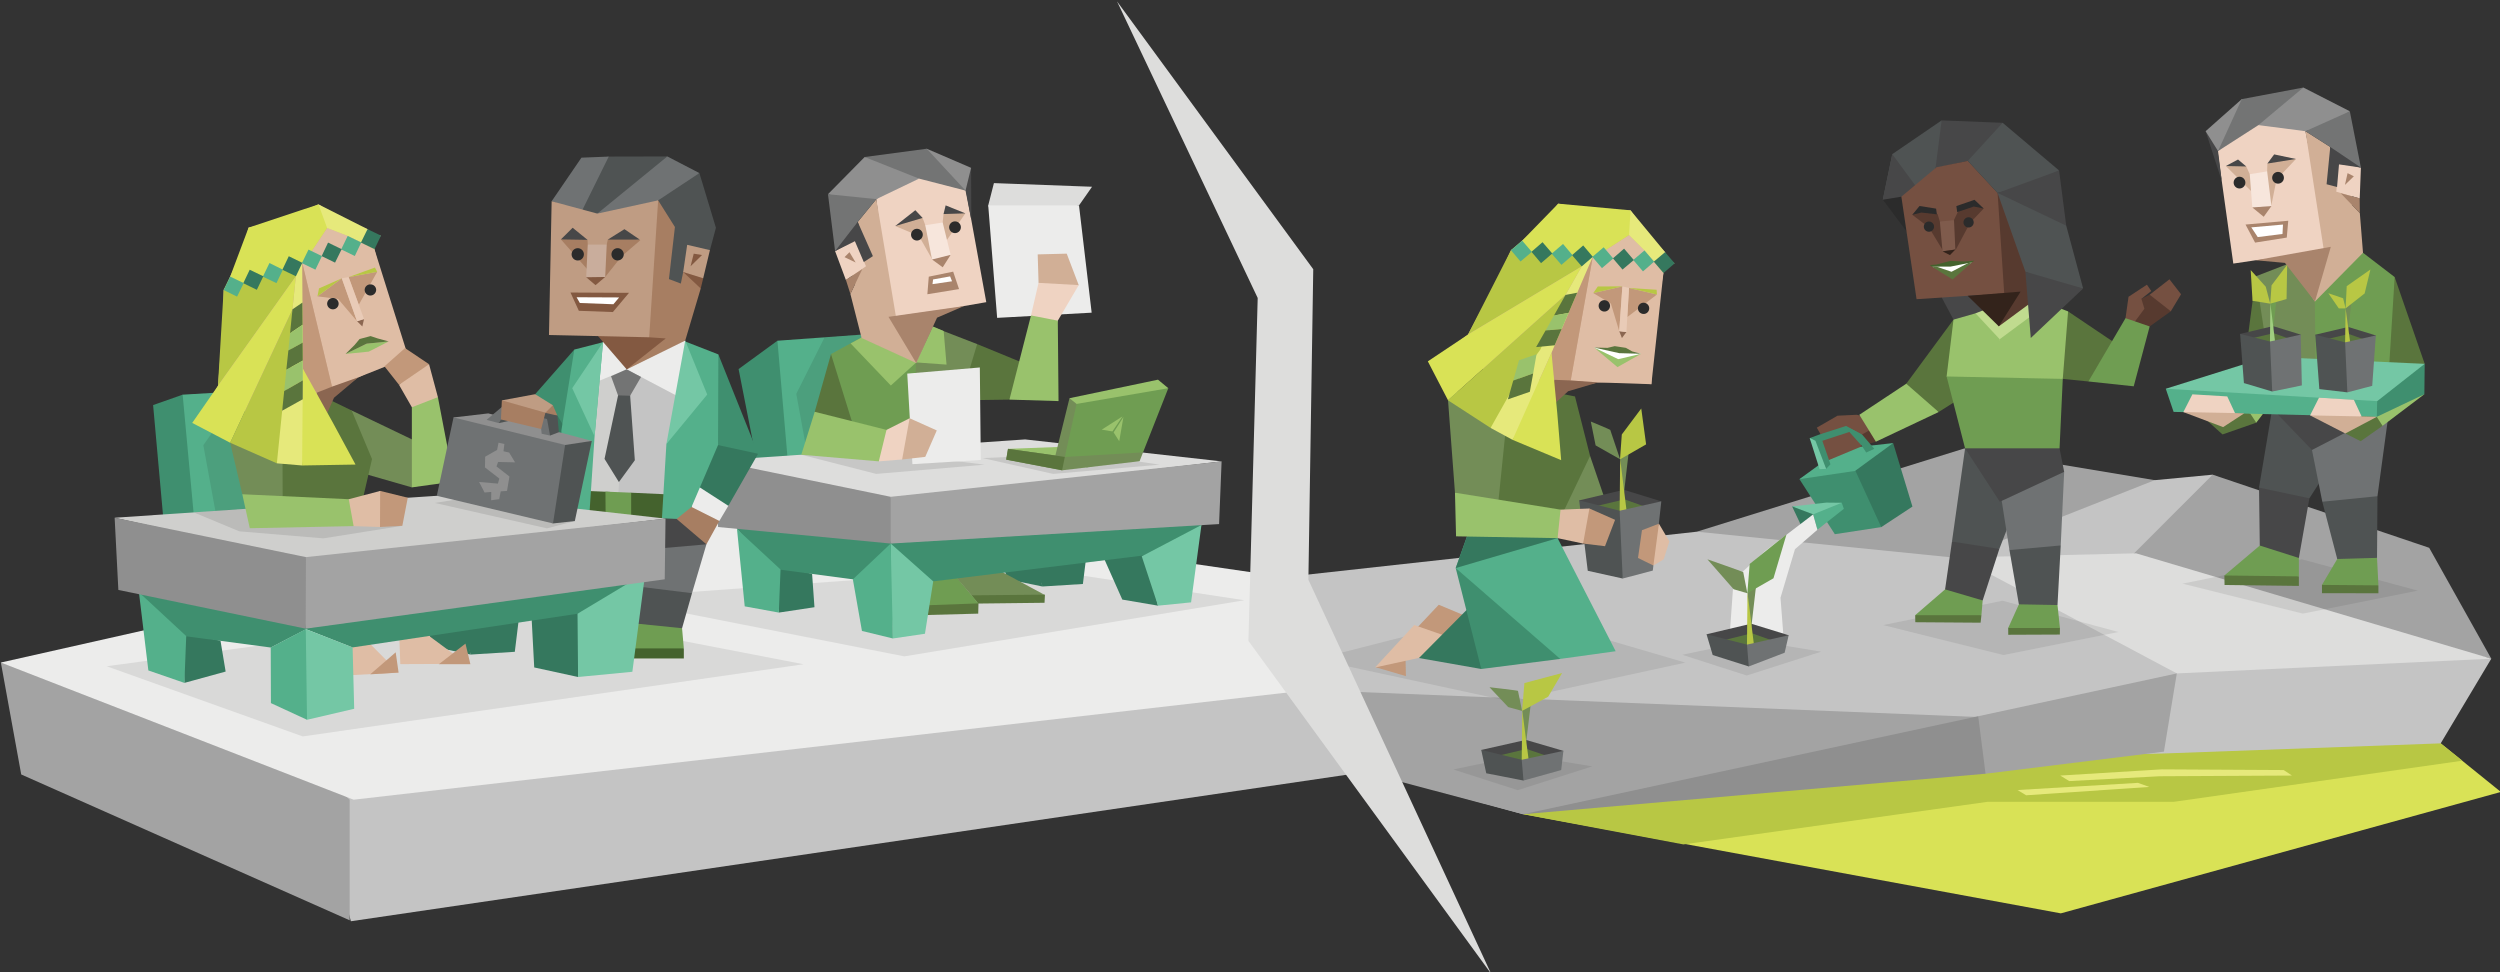 <svg id="ILLUSTRATION" xmlns="http://www.w3.org/2000/svg" viewBox="0 0 900 350"><rect x="0" y="0" width="900" height="350" fill="#333333" stroke="none"/><defs><style>.cls-1,.cls-20{fill:#d9e256;}.cls-1,.cls-15,.cls-16,.cls-17,.cls-2,.cls-28,.cls-29,.cls-3,.cls-4,.cls-43,.cls-44,.cls-45,.cls-46,.cls-47,.cls-48,.cls-49,.cls-5,.cls-50,.cls-51,.cls-52,.cls-53,.cls-59,.cls-6,.cls-61,.cls-7,.cls-70,.cls-71{fill-rule:evenodd;}.cls-12,.cls-2{fill:#b8c744;}.cls-3,.cls-58{fill:#a3a3a3;}.cls-4,.cls-57{fill:#c4c4c4;}.cls-5,.cls-62{fill:#dddddc;}.cls-6,.cls-63{fill:#8f8f8f;}.cls-19,.cls-7{fill:#e6e97b;}.cls-26,.cls-8{fill:#2b2b2b;}.cls-60,.cls-8{opacity:0.1;}.cls-45,.cls-9{fill:#738d57;}.cls-10,.cls-48{fill:#474748;}.cls-11,.cls-43{fill:#5a753d;}.cls-13,.cls-71{fill:#c2987a;}.cls-14,.cls-70{fill:#dfbda5;}.cls-15,.cls-23{fill:#35785e;}.cls-16,.cls-35{fill:#3f8f6f;}.cls-17,.cls-24{fill:#54b08b;}.cls-18{fill:#d1ab92;}.cls-21{fill:#8b6651;}.cls-22{fill:#e9cbb7;}.cls-25,.cls-61{fill:#99c26c;}.cls-27,.cls-52{fill:#fff;}.cls-28,.cls-34{fill:#6f7273;}.cls-29,.cls-33{fill:#4f5353;}.cls-30{fill:#755041;}.cls-31{fill:#573a2f;}.cls-32,.cls-44{fill:#6f9d52;}.cls-36,.cls-53{fill:#74c7a5;}.cls-37{fill:none;}.cls-38{fill:#c0db8f;}.cls-39{fill:#7f5b4c;}.cls-40{fill:#33231b;}.cls-41{fill:#44622d;}.cls-42,.cls-59{fill:#ececeb;}.cls-46,.cls-56{fill:#efd3c2;}.cls-47,.cls-55{fill:#d1af96;}.cls-49{fill:#f7e6dc;}.cls-50{fill:#a9846c;}.cls-51,.cls-69{fill:#737474;}.cls-54{fill:#a0cf7f;}.cls-60{fill:#010101;}.cls-64{fill:#a77e62;}.cls-65{fill:#cfcfcd;}.cls-66{fill:#835941;}.cls-67{fill:#bf9c83;}.cls-68{fill:#c9ad9c;}</style></defs><title>diplomats_Mediator_INFP_workplace_habits</title><g id="SCENE_2" data-name="SCENE 2"><g id="land"><polygon class="cls-1" points="840.58 250.38 878.65 267.61 900.31 285.1 741.89 328.81 548.54 293.12 601.59 231.83 840.58 250.38"/><polygon class="cls-2" points="865.58 252.37 878.65 267.61 886.45 273.85 782.66 288.64 715.62 288.64 606.02 303.99 548.29 293.12 802.02 244.42 865.58 252.37"/><polygon class="cls-3" points="807.98 214.6 775.7 172.86 707.18 161.44 610.86 191.41 817.91 244.92 807.98 214.6"/><polygon class="cls-3" points="759.32 186.78 796.56 170.88 874.51 197.21 896.86 237.13 744.42 201.69 759.32 186.78"/><polyline class="cls-4" points="489.83 239.21 445.76 209.6 610.86 191.41 702.88 200.69 644.62 256.35 488.51 239.6"/><path class="cls-4" d="M595,262.56c-.5-1.49-13.91-28.58-13.91-28.58l140-37.26,83.66,47.45L691.79,272Z"/><polygon class="cls-4" points="749.88 263.55 548.29 293.12 456.21 267.67 450.33 232.18 445.67 209.25 749.88 263.55"/><polygon class="cls-3" points="749.88 263.55 548.29 293.12 464.28 270.83 452.52 247.64 713.41 258.18 749.88 263.55"/><polygon class="cls-4" points="775.7 172.86 705.2 200.69 819.4 239.45 794.57 263.8 782.16 256.84 844.72 239.12 765.77 201.69 796.56 170.88 775.7 172.86"/><polygon class="cls-5" points="705.2 200.69 783.65 242.43 798.54 266.28 835.95 259.66 896.86 237.13 769 199.2 705.2 200.69"/><polygon class="cls-4" points="783.65 242.43 740.28 262.31 693.61 273.24 779.01 271.25 878.65 267.61 896.86 237.13 783.65 242.43"/><polygon class="cls-3" points="783.65 242.43 712.15 257.84 693.61 273.24 714.8 278.54 779.01 270.59 783.65 242.43"/><polygon class="cls-6" points="712.15 257.84 548.29 293.12 714.8 278.54 712.15 257.84"/><polygon class="cls-7" points="822.13 277.22 778.19 276.97 741.69 279.2 744.92 281.19 777.44 279.45 825.11 279.2 822.13 277.22"/><polygon class="cls-7" points="769.63 281.83 726.31 284.41 729.4 286.3 773.76 283.29 769.63 281.83"/></g><g id="main_character" data-name="main character"><polygon class="cls-8" points="473.5 237.36 542.49 219.74 606.72 238.54 543.02 252.37 473.5 237.36"/><polygon class="cls-9" points="564.69 163.14 572.43 164.13 577.88 180.1 565.38 187.02 551.55 178.02 564.69 163.14"/><polygon class="cls-10" points="584.56 176.33 598.07 180.49 593.25 188.6 580.75 195.52 568.5 180.14 584.56 176.33"/><polygon class="cls-11" points="584.82 179.77 595.91 183.73 593.51 192.04 581.01 198.96 568.76 183.58 584.82 179.77"/><polygon class="cls-9" points="584.04 182.69 586.35 162.57 583.26 165.17 584.04 182.69"/><polygon class="cls-12" points="590.85 147.06 583.85 156.41 583.2 165.37 592.6 159.98 590.85 147.06"/><polygon class="cls-12" points="583.07 183.86 583.26 165.17 585.95 187.01 583.07 183.86"/><path class="cls-9" d="M572.69,151.76s6.92,2.85,7,3,3.55,10.58,3.55,10.58l-8.82-5Z"/><polygon class="cls-11" points="559.59 141.29 566.99 142.72 572.43 164.13 559.85 190.48 535.55 184.06 527.18 147.51 559.59 141.29"/><polygon class="cls-13" points="527.74 221.8 517.95 217.71 508.31 227.94 528.39 229.43 527.74 221.8"/><polygon class="cls-13" points="505.98 236.32 495.21 240.2 506.13 243.41 505.98 236.32"/><polygon class="cls-14" points="518.09 234.05 510.67 236.87 495.02 240.29 509.12 225.01 519.85 228.75 518.09 234.05"/><polygon class="cls-15" points="550.77 222.15 533.26 240.84 510.82 236.89 536.5 210.99 550.77 222.15"/><polygon class="cls-16" points="551.98 187.63 560.73 193.73 561.67 237.21 533.26 240.84 524.05 204.5 532.61 195.67 551.98 187.63"/><polygon class="cls-17" points="551.98 187.63 560.73 193.73 581.64 234.44 561.67 237.21 524.05 204.5 529.16 190.22 551.98 187.63"/><polygon class="cls-15" points="551.98 187.63 560.73 193.73 524.05 204.5 529.16 190.22 551.98 187.63"/><polygon class="cls-9" points="524.34 140.7 521.29 144.1 523.79 177.37 538.97 184.9 542.22 153 524.34 140.7"/><polygon class="cls-18" points="602.87 94.8 600.35 93.18 599.43 90.77 592.61 83.99 587 75.72 572.68 75.53 560.95 73.32 555.89 79.83 547.99 86.63 546.15 88.75 543.95 90.07 539.01 100.93 528.47 120.44 522.89 124.71 542.62 139.16 562.19 140.18 575.29 137.67 584.29 137.39 594.5 138.31 595.38 118.52 598.83 98.28 600.32 95.85 602.87 94.8"/><polygon class="cls-14" points="575.29 137.67 594.5 138.31 598.83 98.28 595.48 94.21 592 90.16 586.45 84.64 578.11 89.99 577.32 89.02 573.41 92.36 565.46 136.96 575.29 137.67"/><polygon class="cls-19" points="598.86 98.29 599.43 90.77 587 75.72 582.56 83.06 586.45 84.64 592 90.16 595.48 94.21 598.86 98.29"/><polygon class="cls-20" points="587 75.72 560.95 73.32 547.99 86.63 543.95 90.07 551.32 90.65 558.6 91.32 565.94 91.85 573.41 92.44 578.11 89.99 586.45 84.64 587 75.72"/><polygon class="cls-12" points="573.41 92.44 566.12 91.89 558.6 91.32 551.32 90.65 543.95 90.07 528.47 120.44 569.42 95.9 573.41 92.44"/><polygon class="cls-13" points="586.45 103.67 585.82 114.14 596.5 106.03 586.45 103.67"/><polygon class="cls-13" points="584.06 103.1 573.58 105.5 579.92 109.3 582.92 119.22 584.06 103.1"/><polygon class="cls-13" points="573.41 92.44 565.46 136.96 563.42 137.84 559.53 136.73 558.35 132.38 558.54 126.98 562.75 114.38 573.41 92.44"/><polygon class="cls-21" points="585.51 119.53 583.89 121.7 582.92 119.22 585.51 119.53"/><polygon class="cls-12" points="584.06 103.1 575.21 103.13 573.58 105.5 584.06 103.1"/><polygon class="cls-12" points="586.45 103.67 596.38 104.31 596.5 106.03 586.45 103.67"/><polygon class="cls-21" points="559.53 136.73 557.78 147.03 564.52 140.85 575.29 137.67 565.46 136.96 559.53 136.73"/><polygon class="cls-22" points="584.06 103.1 582.92 119.22 585.51 119.53 586.45 103.67 584.06 103.1"/><polygon class="cls-19" points="571.69 91.84 545.7 137.91 539.01 141.67 536.61 154.05 544.51 158.34 555.8 142.88 554.03 137.07 558.54 126.98 573.41 92.36 571.69 91.84"/><polygon class="cls-20" points="563.58 106.17 521.29 144.1 514.02 130.08 528.47 120.44 569.42 95.9 563.58 106.17"/><polygon class="cls-20" points="558.54 126.98 560.61 148.69 562.02 165.66 544.51 158.34 558.54 126.98"/><polygon class="cls-12" points="563.58 106.17 521.25 144.08 536.61 154.05 545.82 137.67 554.48 125.91 563.58 106.17"/><polygon class="cls-23" points="602.87 94.8 599.43 90.77 595.37 94.2 598.86 98.29 602.87 94.8"/><polygon class="cls-24" points="595.48 94.21 592 90.16 587.97 93.6 591.47 97.7 595.48 94.21"/><polygon class="cls-23" points="588.17 93.61 584.67 89.51 580.66 93.01 584.1 97.04 588.17 93.61"/><polygon class="cls-24" points="580.76 93.05 577.32 89.02 573.24 92.48 576.71 96.53 580.76 93.05"/><polygon class="cls-23" points="573.41 92.44 569.95 88.36 565.94 91.85 569.42 95.9 573.41 92.44"/><polygon class="cls-24" points="566.12 91.89 562.69 87.82 558.6 91.32 562.12 95.35 566.12 91.89"/><polygon class="cls-23" points="558.82 91.26 555.31 87.19 551.32 90.65 554.78 94.73 558.82 91.26"/><polygon class="cls-24" points="551.46 90.68 547.99 86.63 543.95 90.07 547.38 94.14 551.46 90.68"/><polygon class="cls-11" points="567.8 105.37 563.58 106.17 559.43 113.59 564.7 112.63 567.8 105.37"/><polygon class="cls-25" points="564.7 112.63 559.43 113.59 556.4 118.98 562.2 118.44 564.7 112.63"/><polygon class="cls-11" points="562.2 118.44 556.4 118.98 553 124.95 559.67 124.31 562.2 118.44"/><polygon class="cls-25" points="553.15 127.51 546.83 129.7 544.77 137.01 551.94 134.42 553.15 127.51"/><polygon class="cls-11" points="551.94 134.42 544.77 137.01 542.85 143.76 550.74 141.04 551.94 134.42"/><path class="cls-26" d="M592.49,109.16a2,2,0,0,0-2.65,1,2,2,0,0,0,1,2.67,2,2,0,0,0,2.7-1A2,2,0,0,0,592.49,109.16Z"/><path class="cls-26" d="M578.38,108.23a2,2,0,1,0-1.64,3.75,2,2,0,0,0,2.67-1A2.05,2.05,0,0,0,578.38,108.23Z"/><polygon class="cls-27" points="583.33 126.23 573.87 125.12 582.81 130.77 590.76 127.23 583.33 126.23"/><polygon class="cls-25" points="590.81 127.36 582.55 129.3 573.87 125.12 582.29 132.16 590.81 127.36"/><polygon class="cls-11" points="590.81 127.36 587.61 126.52 585.29 125.22 581.29 124.61 578.72 125.23 573.87 125.12 582.95 127.14 590.81 127.36"/><polygon class="cls-14" points="592.8 193.99 597.21 188.53 600.97 194.9 598.94 201.35 595.22 203.59 592.8 193.99"/><polygon class="cls-28" points="583.07 183.86 579.83 198.66 584.17 208.27 595.01 205.41 595.22 203.59 592.62 199.35 597.16 188.79 598.07 180.49 583.07 183.86"/><polygon class="cls-29" points="568.5 180.14 571.59 205.48 584.17 208.27 583.07 183.86 568.5 180.14"/><polygon class="cls-13" points="563.02 189.07 572.19 183.06 581.43 187.14 577.8 196.63 569.91 195.68 563.02 189.07"/><polygon class="cls-14" points="555.55 186.66 561.8 183.47 572.19 183.06 569.91 195.68 560.73 193.73 555.55 186.66"/><polygon class="cls-13" points="591.11 190.87 597.21 188.53 595.22 203.59 589.68 200.87 591.11 190.87"/><polygon class="cls-25" points="561.8 183.47 523.79 177.37 524.18 193.08 560.73 193.73 561.8 183.47"/></g><g id="_2nd_character" data-name="2nd character"><polygon class="cls-8" points="677.93 225.03 720.91 216.26 762.63 227.52 721.25 235.81 677.93 225.03"/><polygon class="cls-8" points="785.68 210.12 828.65 201.35 870.38 212.62 829 220.9 785.68 210.12"/><polygon class="cls-30" points="773.63 111.06 773.88 106.09 781 100.55 785.18 105.93 781.49 112.06 773.63 111.06"/><polygon class="cls-31" points="768.25 108.33 770.9 107.58 773.88 106.09 781.49 112.06 773.88 117.52 766.6 117.52 768.25 108.33"/><polygon class="cls-30" points="766.68 122 765.19 114.54 766.27 106.84 772.89 102.49 774.46 104.77 770.9 107.58 771.98 111.15 767.01 117.85 766.68 122"/><polygon class="cls-11" points="727.98 223.4 722.95 226.07 722.97 228.52 741.54 228.44 741.57 226.07 727.98 223.4"/><polygon class="cls-32" points="729.94 213.84 726.8 217.56 722.95 226.07 741.57 226.07 740.7 217.81 729.94 213.84"/><polygon class="cls-11" points="698.41 219.8 689.47 221.46 689.51 224 713.02 224.17 713.31 221.46 698.41 219.8"/><polygon class="cls-32" points="705.2 206.05 700.23 212.18 689.47 221.46 713.31 221.46 713.76 216.16 705.2 206.05"/><polygon class="cls-10" points="711.65 190.07 702.71 194.96 700.23 212.18 713.76 216.16 719.76 197.61 711.65 190.07"/><polygon class="cls-33" points="728.78 187.75 723.4 198.02 726.8 217.56 740.7 217.81 741.86 196.36 728.78 187.75"/><polygon class="cls-33" points="722.82 160.92 707.43 161.41 702.71 194.96 719.76 197.61 728.7 174.58 722.82 160.92"/><polygon class="cls-34" points="724.4 166.3 719.93 175.91 723.4 198.02 741.86 196.36 743.1 169.86 724.4 166.3"/><polygon class="cls-10" points="722.58 149.32 707.43 161.41 719.93 180.63 743.1 169.86 741.44 161.41 722.58 149.32"/><polygon class="cls-23" points="651.86 182.49 645.16 182.31 648.94 190.32 654.28 190.69 655.71 183.05 651.86 182.49"/><polygon class="cls-31" points="675.74 154.04 675.32 159.01 671.76 160.09 664.07 154.04 673.75 152.22 675.74 154.04"/><polygon class="cls-23" points="659.9 178.02 677.25 189.76 688.48 182.37 681.53 159.51 666.19 165.66 659.9 178.02"/><polygon class="cls-35" points="647.8 172.49 660.54 192.31 677.25 189.76 666.19 165.66 657.25 166.84 647.8 172.49"/><polygon class="cls-24" points="647.8 172.49 667.81 169.53 681.53 159.51 662.82 161.58 647.8 172.49"/><polygon class="cls-35" points="658.03 153.71 655.38 156.28 651.49 157.71 657.4 168.78 658.96 167.15 658.44 165.6 661.25 161 670.02 160.17 671.85 162.91 674.74 161.58 670.02 156.03 662.83 152.14 658.03 153.71"/><polygon class="cls-36" points="651.49 157.71 655.05 168.91 657.4 168.78 653.56 158.68 651.74 157.77 651.49 157.71"/><polygon class="cls-30" points="676.4 151.31 668.45 149.32 661.5 149.65 654.05 153.96 655.38 156.28 664.61 153.34 670.36 156.4 675.32 153.55 676.4 151.31"/><polygon class="cls-11" points="744.51 112.11 766.19 126.71 751.82 137.33 742.6 136.4 733.17 116.77 744.51 112.11"/><polygon class="cls-25" points="691.21 137.4 686.25 138.14 669.36 149.32 675.32 159.01 697.91 148.33 691.21 137.4"/><polygon class="cls-11" points="712.81 124.72 703.26 115.06 686.25 138.14 697.91 148.33 712.81 138.89 712.81 124.72"/><polygon class="cls-10" points="703.02 101.55 699.04 107.14 703.26 115.06 723.7 121.12 725.5 98.33 703.02 101.55"/><g id="Layer_1"><rect class="cls-37" x="699.64" y="112.58" width="43.88" height="43.92"/></g><polygon class="cls-38" points="737.34 112.66 732.8 104.18 711.2 112.8 704.53 127.03 713.17 144.3 734.94 147.96 737.34 112.66"/><polygon class="cls-33" points="698.99 43.34 681.22 55.49 677.82 71.89 687.94 74.18 696.78 60.54 700.78 52.41 698.99 43.34"/><polygon class="cls-10" points="681.22 55.49 677.82 71.89 685.97 73.62 693.08 71.62 681.22 55.49"/><polygon class="cls-25" points="737.98 109.55 734.26 111.47 719.89 122.12 708.86 150.85 716.51 156.7 742.6 136.4 744.51 112.11 737.98 109.55"/><polygon class="cls-25" points="703.26 115.06 700.78 135.53 710.4 150.16 717.56 136.88 719.89 122.12 711.2 112.8 703.26 115.06"/><polygon class="cls-32" points="700.78 135.53 707.43 161.41 741.44 161.41 742.6 136.4 700.78 135.53"/><polygon class="cls-31" points="705.08 84.3 713.33 106.68 718.11 108.93 719.57 117.48 730.81 109.2 732.22 98.53 721.83 70.24 710.37 67.87 705.08 84.3"/><polygon class="cls-26" points="689.88 87.99 677.82 71.89 684.49 70.8 688.85 74.84 689.88 87.99"/><polygon class="cls-10" points="698.99 43.34 720.95 44.21 724.27 53.83 708.42 57.92 700.27 59.73 696.78 60.54 698.99 43.34"/><polygon class="cls-30" points="684.49 70.8 689.96 107.7 721.51 105.61 719.13 69.46 708.42 57.92 697.15 60.21 684.49 70.8"/><polygon id="XMLID_31_1" data-name="XMLID 31  1" class="cls-31" points="688.42 77.33 694.38 81.84 699.57 90.39 702.1 90.77 704.17 89.73 709.25 80.21 714.13 75.08 710.25 72.41 704.84 76.26 703.31 79.44 701.33 81.09 698.35 79.75 697.53 77.06 691.38 74.91 688.42 77.33"/><polygon class="cls-26" points="688.42 77.33 691.71 76.52 697.28 77.16 696.99 75.1 691.02 74.16 688.42 77.33"/><polygon class="cls-26" points="704.28 74.18 704.59 76.36 710.58 74.35 714.13 75.08 710.82 71.93 704.28 74.18"/><polygon class="cls-39" points="698.35 79.75 699.31 90.49 703.92 89.83 703.44 79.26 698.35 79.75"/><polygon class="cls-40" points="699.31 90.49 701.98 91.84 703.92 89.83 699.31 90.49"/><polygon id="XMLID_33_2" data-name="XMLID 33  2" class="cls-33" points="720.95 44.21 741.27 61.37 732.57 66.63 719.13 69.46 708.42 57.92 720.95 44.21"/><polygon class="cls-10" points="719.13 69.46 732.13 85.21 743.84 81.25 741.27 61.37 719.13 69.46"/><polygon class="cls-33" points="719.13 69.46 729.14 97.81 739.2 102.07 749.93 103.86 743.84 81.25 719.13 69.46"/><polygon class="cls-40" points="708.35 106.49 719.57 117.48 727.42 104.98 708.35 106.49"/><polygon class="cls-27" points="700.34 95.15 695.47 96 703.38 98.85 709.95 94.42 700.34 95.15"/><polygon class="cls-41" points="695.47 96 694.71 95.4 697.07 95.24 702.1 93.93 707.39 94.14 710.8 93.83 709.95 94.42 702.21 95.97 695.47 96"/><polygon class="cls-11" points="695.47 96 702.93 100.61 709.95 94.42 708.55 94.68 702.54 97.84 697.06 95.97 695.47 96"/><polygon class="cls-10" points="729.14 97.81 731.08 121.68 749.93 103.86 729.14 97.81"/><path class="cls-26" d="M696.26,81.6a1.84,1.84,0,1,1-1.84-1.85A1.85,1.85,0,0,1,696.26,81.6Z"/><path class="cls-26" d="M710.53,80.06a1.84,1.84,0,1,1-1.84-1.84A1.84,1.84,0,0,1,710.53,80.06Z"/><polygon class="cls-32" points="765.19 114.54 751.82 137.33 768.14 139.07 773.88 117.52 765.19 114.54"/><polygon class="cls-30" points="658.44 165.6 656.04 158.68 665.76 155.5 670.36 160.63 658.44 165.6"/><polygon class="cls-24" points="653.47 182.62 652.73 185.16 654.28 190.69 663.78 183.18 663.03 181 653.47 182.62"/><polygon class="cls-36" points="657.45 180.94 645.16 182.31 652.73 185.16 663.03 181 657.45 180.94"/><polygon class="cls-42" points="635.43 198.37 624.1 208.81 622.19 235.56 642.47 234.56 640.98 215.18 646.19 197.71 654.28 190.71 652.73 185.18 635.43 198.37"/></g><g id="_3rd_character" data-name="3rd character"><polygon class="cls-8" points="523.18 277.01 548.13 271.79 573.2 275.89 546.39 284.46 523.18 277.01"/><polygon class="cls-8" points="605.6 235.72 630.55 230.51 655.63 234.6 628.81 243.18 605.6 235.72"/><polygon class="cls-10" points="630.41 224.53 643.92 228.69 638.16 234.9 627.41 237.3 614.35 228.34 630.41 224.53"/><polygon class="cls-11" points="630.66 227.97 641.75 231.93 639.32 235.64 630.55 235.64 617.14 231.33 630.66 227.97"/><polygon class="cls-9" points="629.89 230.89 632.2 210.78 629.11 213.37 629.89 230.89"/><polygon class="cls-32" points="643.13 192.41 629.89 203.01 629.04 213.57 638.45 208.18 643.13 192.41"/><polygon class="cls-12" points="628.91 232.06 629.11 213.37 631.8 235.21 628.91 232.06"/><path class="cls-9" d="M614.66,201.35s12.87,4.47,12.91,4.64,1.47,7.58,1.47,7.58l-4.94-1.45Z"/><polygon class="cls-28" points="628.91 232.06 624.76 235.81 629.56 239.92 642.47 234.98 643.92 228.69 628.91 232.06"/><polygon class="cls-29" points="614.35 228.34 616.57 235.81 629.56 239.92 628.91 232.06 614.35 228.34"/><polygon class="cls-10" points="549.31 266.36 562.82 270.31 558 278.03 546.31 278.5 533.25 269.98 549.31 266.36"/><polygon class="cls-11" points="549.57 269.63 560.66 273.4 558.22 276.93 549.45 276.93 536.05 272.83 549.57 269.63"/><polygon class="cls-9" points="548.79 272.41 551.1 253.28 548.01 255.74 548.79 272.41"/><polygon class="cls-12" points="562.36 242.27 548.79 245.89 547.95 255.93 557.35 250.81 562.36 242.27"/><polygon class="cls-12" points="547.82 273.52 548.01 255.74 550.7 276.52 547.82 273.52"/><path class="cls-9" d="M536.21,247.4s10.22,1.16,10.26,1.32,1.48,7.21,1.48,7.21l-5-1.38Z"/><polygon class="cls-28" points="547.82 273.52 543.66 277.08 548.46 281 562.03 277.22 562.82 270.31 547.82 273.52"/><polygon class="cls-29" points="533.25 269.98 535.05 278.38 548.46 281 547.82 273.52 533.25 269.98"/></g><g id="Layer_18" data-name="Layer 18"><polygon class="cls-11" points="844.35 205.59 835.91 210.56 835.91 213.54 856.23 213.58 856.23 210.73 844.35 205.59"/><polygon class="cls-32" points="844.97 195.28 841.41 201.24 835.91 210.56 856.23 210.73 855.73 200.83 844.97 195.28"/><polygon class="cls-11" points="813.19 202.86 800.78 207.17 800.84 210.59 827.59 210.93 827.59 207.5 813.19 202.86"/><polygon class="cls-32" points="819.81 189.94 813.52 196.4 800.78 207.17 827.59 207.5 827.59 200.87 819.81 189.94"/><polygon class="cls-10" points="817.5 168.41 813.25 175.53 813.52 196.4 827.59 200.87 831.38 179.39 817.5 168.41"/><polygon class="cls-33" points="845.22 172.92 836.03 180.62 841.41 201.24 855.73 200.83 855.89 178.63 845.22 172.92"/><polygon class="cls-33" points="824.12 143.35 817.91 147.7 813.25 175.53 831.38 179.39 846.21 156.27 824.12 143.35"/><polygon class="cls-34" points="838.02 141.37 832.31 161.99 836.03 180.62 855.89 178.63 860.36 145.59 838.02 141.37"/><polygon class="cls-10" points="814.1 143.1 832.31 161.99 845.9 154.97 841.07 140.24 814.1 143.1"/><polygon class="cls-43" points="844.34 117.03 862.07 99.74 872.89 130.98 841.07 140.24 844.34 117.03"/><polygon class="cls-43" points="818.59 106.55 812.1 99.47 807.77 132.43 826.73 132.54 818.59 106.55"/><polygon class="cls-44" points="850.68 91 835.79 93.32 829.96 107.89 833.64 133.22 860.18 130.54 862.07 99.74 850.68 91"/><polygon class="cls-45" points="827.99 93.32 812.1 99.47 816.69 129.76 833.64 133.22 833.34 108.41 827.99 93.32"/><polygon class="cls-46" points="813.1 42.71 804.19 46.17 798.12 52.9 803.99 94.89 812.04 93.69 837.77 91.41 832.64 60.42 829.96 47.23 818.11 42.42 813.1 42.71"/><polygon class="cls-47" points="824.42 92.88 818.4 93.6 836.6 90.18 829.96 47.23 838.89 52.91 839.08 59.54 838.89 64.36 840.85 64.09 842.05 66 842.89 67.6 843.43 62.86 846.61 65.4 844.4 67.59 846.88 70.37 846.35 72.5 846.83 73.88 849.54 76.73 850.68 91 833.38 108.55 827.1 99.07 824.42 92.88"/><polygon class="cls-48" points="799.83 65.1 794.02 47.23 800.85 50.75 798.49 54.38 799.83 65.1"/><polygon class="cls-47" points="826.54 57.24 819.56 64.62 817.66 74.07 815.33 66.7 816.17 61.69 816.25 58.88 820.45 57.46 826.54 57.24"/><polygon class="cls-47" points="808.66 59.93 809.91 62.71 812.22 65.79 811.9 70.28 801.3 59.77 805.89 59.1 808.66 59.93"/><polygon class="cls-48" points="818.7 55.58 826.54 57.24 816.25 58.88 818.7 55.58"/><polygon class="cls-48" points="805.69 57.42 801.3 59.77 808.66 59.93 805.69 57.42"/><polygon class="cls-49" points="809.91 62.71 810.83 74.68 814.48 75.94 817.72 74.17 816.17 61.69 809.91 62.71"/><polygon class="cls-50" points="808.39 80.84 823.77 79.47 823.24 85.53 811.83 87.34 808.39 80.84"/><polygon class="cls-46" points="841.31 66.42 841.06 69.01 849.5 71.46 849.92 60.33 840.95 57.81 841.31 66.42"/><polygon class="cls-6" points="810.93 43.5 798.49 54.38 794.02 47.23 807.03 35.69 819.77 42.23 810.93 43.5"/><polygon class="cls-51" points="813.03 45.04 798.49 54.38 807.03 35.69 829.2 31.51 822.77 42.01 813.03 45.04"/><polygon class="cls-6" points="813.03 45.04 829.2 31.51 845.94 40.06 838.81 45.11 829.96 47.23 813.03 45.04"/><polygon class="cls-51" points="845.94 40.06 849.92 60.33 844.23 59.23 838.89 52.91 829.96 47.23 845.94 40.06"/><polygon class="cls-48" points="838.89 52.91 837.57 66.33 841.34 67.32 842.04 59.18 849.92 60.33 838.89 52.91"/><polygon class="cls-50" points="847.39 63.47 845.13 62.33 844.18 66.57 847.39 63.47"/><polygon class="cls-50" points="849.48 71.39 842.66 69.58 849.54 76.73 849.48 71.39"/><polygon class="cls-50" points="810.83 74.68 814.94 78.04 817.72 74.17 810.83 74.68"/><path class="cls-26" d="M818.08,64.63A2.11,2.11,0,1,0,819.42,62,2.12,2.12,0,0,0,818.08,64.63Z"/><path class="cls-26" d="M804.22,66.4a2.11,2.11,0,1,0,1.34-2.66A2.1,2.1,0,0,0,804.22,66.4Z"/><polygon class="cls-50" points="839.1 88.85 812.04 93.69 822.58 94.64 833.38 108.55 839.1 88.85"/><polygon class="cls-52" points="810.47 81.85 812.79 85.35 821.7 84.22 821.87 80.84 810.47 81.85"/><polygon class="cls-25" points="803.56 150.93 812.26 152.16 819.23 143.02 802.89 146.02 803.56 150.93"/><polygon class="cls-11" points="792.3 149.37 800.1 156.4 812.26 152.16 810.07 148.85 797.32 144.24 792.3 149.37"/><polygon class="cls-25" points="853.19 154.6 857.72 153.3 872.77 141.92 853.19 142.55 853.19 154.6"/><polygon class="cls-11" points="844.31 156.05 849.84 158.84 857.72 153.3 855.64 150.06 842.56 148.06 844.31 156.05"/><polygon class="cls-16" points="841.97 138.16 855.64 150.06 872.77 141.92 872.89 130.98 841.97 138.16"/><polygon class="cls-17" points="813.13 135.48 779.68 139.95 782.5 148.28 855.64 150.06 855.79 144.41 813.13 135.48"/><polygon class="cls-53" points="779.68 139.95 816.43 128.42 872.89 130.98 855.79 144.41 779.68 139.95"/><polygon class="cls-10" points="818.29 117.4 828.25 120.46 824.69 126.44 815.48 131.55 806.44 120.21 818.29 117.4"/><polygon class="cls-11" points="818.48 119.94 826.65 122.86 824.88 128.98 815.67 134.09 806.63 122.74 818.48 119.94"/><polygon class="cls-32" points="817.9 122.09 819.61 107.25 817.33 109.17 817.9 122.09"/><polygon class="cls-12" points="823.38 95.31 817.76 102.71 817.28 109.31 823.16 107.66 823.38 95.31"/><polygon class="cls-54" points="817.19 122.95 817.33 109.17 819.31 125.27 817.19 122.95"/><polygon class="cls-12" points="810.25 97.22 815.67 103.23 817.28 109.31 810.91 108.29 810.25 97.22"/><polygon class="cls-28" points="817.19 122.95 814.79 133.86 818 140.95 828.67 138.74 828.25 120.46 817.19 122.95"/><polygon class="cls-29" points="806.44 120.21 807.81 137.91 818 140.95 817.19 122.95 806.44 120.21"/><polygon class="cls-10" points="845.34 117.7 855.3 120.76 851.75 126.74 842.54 131.85 833.5 120.5 845.34 117.7"/><polygon class="cls-11" points="845.53 120.23 853.71 123.15 851.94 129.28 842.73 134.38 833.69 123.04 845.53 120.23"/><polygon class="cls-9" points="844.96 122.39 846.66 107.55 844.42 111.01 844.96 122.39"/><polygon class="cls-12" points="853.35 97.02 844.82 103.01 844.42 111.01 851.27 105.64 853.35 97.02"/><polygon class="cls-12" points="844.24 123.25 844.42 111.01 846.37 125.57 844.24 123.25"/><polygon class="cls-12" points="838.2 105.56 843.52 107.38 844.42 111.01 841.97 111.03 838.2 105.56"/><polygon class="cls-28" points="844.24 123.25 841.85 134.16 845.05 141.25 854 138.9 855.3 120.76 844.24 123.25"/><polygon class="cls-29" points="833.5 120.5 834.96 140.07 845.05 141.25 844.24 123.25 833.5 120.5"/><polygon class="cls-55" points="841.52 147.83 831.63 149.54 844.31 156.05 855.64 150.06 850.18 149.91 841.52 147.83"/><polygon class="cls-56" points="834.84 143.17 831.63 149.54 850.18 149.91 847.39 143.93 834.84 143.17"/><polygon class="cls-55" points="795.94 146.62 786 148.35 800.33 153.76 807.91 148.81 804.6 148.7 795.94 146.62"/><polygon class="cls-56" points="789.26 141.96 786 148.35 804.6 148.7 801.81 142.71 789.26 141.96"/></g></g><g id="SCENE_1" data-name="SCENE 1"><g id="floor"><polygon class="cls-57" points="444.57 213.5 479.27 247.74 494.27 277.51 126.31 331.65 107.11 258.34 444.57 213.5"/><polygon class="cls-58" points="79.12 244.65 0.31 238.51 7.64 278.81 125.88 331.31 125.88 287.89 79.12 244.65"/><polygon class="cls-42" points="463.77 207.95 264.83 178.94 0.31 238.51 127.3 287.89 477.02 247.74 463.77 207.95"/><polygon class="cls-8" points="289.28 239.13 187.93 219.56 38.4 239.85 108.99 265.11 289.28 239.13"/><polygon class="cls-8" points="447.96 216.09 370.27 204.26 218.87 215.29 325.55 236.29 447.96 216.09"/></g><g id="other_employee" data-name="other employee"><polygon class="cls-5" points="359.37 81.6 355.76 73.95 357.81 65.92 393.14 67.23 388.44 73.95 359.37 81.6"/><polygon class="cls-43" points="357.25 210.64 349.62 214.33 352.19 217.28 376.03 217 376.18 214.09 357.25 210.64"/><polygon class="cls-43" points="346.1 214.28 352.26 216.99 352.16 220.91 330.66 221.48 330.82 215.49 346.1 214.28"/><polygon class="cls-59" points="355.76 73.95 358.97 114.43 393 112.56 388.44 73.95 355.76 73.95"/><polygon class="cls-47" points="379.47 107.66 388.34 102.64 384.02 91.31 373.57 91.58 373.88 101.83 379.47 107.66"/><polyline class="cls-46" points="374.91 131.79 380.81 115.44 388.34 102.64 373.88 101.83 371.16 113.56 375.18 129.65"/><polygon class="cls-43" points="340.62 129.11 351.77 123.87 371.7 132.06 363.39 143.86 345.44 144.12 340.62 129.11"/><polygon class="cls-35" points="284.6 127.92 279.87 122.66 265.89 132.86 274.24 175.34 299.36 169.58 284.6 127.92"/><polygon class="cls-24" points="312.24 120.31 279.87 122.66 284.02 170.67 322.96 169.71 312.24 120.31"/><polygon class="cls-60" points="312.24 120.31 296.85 121.45 286.66 141.79 292.36 172.94 322.96 169.58 312.24 120.31"/><polygon class="cls-60" points="283.42 164.02 300.73 162.81 358.11 167.71 326.41 172.65 302.43 169.77 283.42 164.02"/><polygon class="cls-44" points="312.24 120.31 326.55 117.33 330.86 128.79 330.31 162.34 306.91 152.39 302.27 141.02 299.16 127.46 312.24 120.31"/><polygon class="cls-45" points="334.86 117.33 351.77 123.87 347.58 137.82 329.43 143.53 329.79 128.49 334.86 117.33"/><polygon class="cls-61" points="320.7 138.79 329.85 130.47 340.75 131.26 339.72 119.17 335.84 117.53 329.85 130.47 310.2 121.48 306.21 123.62 320.7 138.79"/><polygon class="cls-43" points="306.67 151.65 310.58 161.06 315.2 165.03 335.01 167.06 335.1 147.42 329.82 161.86 306.67 151.65"/><polygon class="cls-45" points="332.07 136.85 347.58 134.27 349.61 164.64 335.01 167.06 332.07 136.85"/><polygon class="cls-43" points="299.16 127.46 293.3 148.25 301.02 159.12 306.67 151.65 299.16 127.46"/><polygon class="cls-46" points="330.07 62.12 339.61 62.6 347.47 67.08 355.06 108.78 347.04 110.17 321.9 116.07 317.07 85.05 315.48 71.69 325.22 63.41 330.07 62.12"/><polygon class="cls-47" points="335.04 113.28 340.98 112.07 322.63 114.53 315.48 71.69 308.78 79.89 310.68 86.24 312.37 90.75 310.43 91.12 309.88 93.3 309.58 95.08 307.59 90.76 305.37 94.16 308.16 95.55 306.68 98.96 307.84 100.82 307.82 102.28 306.14 105.84 310.18 121.69 329.83 130.69 334.43 120 335.04 113.28"/><polygon class="cls-48" points="349.68 79.2 349.59 60.42 344.21 65.9 347.59 68.61 349.68 79.2"/><polygon class="cls-47" points="322.28 81.37 330.8 84.94 335.56 93.3 335.46 85.58 333.1 81.08 332.14 78.45 327.71 78.42 322.28 81.37"/><polygon class="cls-47" points="339.67 77.06 339.36 80.09 338.13 83.74 339.84 87.9 347.53 76.81 342.04 75.4 339.67 77.06"/><polygon class="cls-48" points="329.52 75.67 322.28 81.37 332.14 78.45 329.52 75.67"/><polygon class="cls-48" points="340.43 73.93 347.53 76.81 339.67 77.06 340.43 73.93"/><polygon class="cls-49" points="339.36 80.09 342.23 91.74 339.16 94.08 335.53 93.42 333.1 81.08 339.36 80.09"/><polygon class="cls-50" points="343.14 97.79 334.36 99.6 333.85 105.93 345.25 104.07 343.14 97.79"/><polygon class="cls-46" points="310.72 93.46 311.76 95.85 304.52 100.82 300.63 90.39 308.36 85.18 310.72 93.46"/><polygon class="cls-6" points="332.37 62.18 347.59 68.61 349.59 60.42 333.62 53.54 323.58 63.75 332.37 62.18"/><polygon class="cls-51" points="330.86 64.3 347.59 68.61 333.62 53.54 311.27 56.53 320.67 64.48 330.86 64.3"/><polygon class="cls-6" points="330.86 64.3 311.27 56.53 298.07 69.91 306.41 72.46 315.48 71.69 330.86 64.3"/><polygon class="cls-51" points="298.07 69.91 300.63 90.39 305.7 87.56 308.78 79.89 315.48 71.69 298.07 69.91"/><polygon class="cls-48" points="308.78 79.89 314.24 92.21 310.97 94.33 307.76 86.83 300.63 90.39 308.78 79.89"/><polygon class="cls-50" points="304.03 92.57 305.81 90.78 308.04 94.51 304.03 92.57"/><polygon class="cls-50" points="304.52 100.74 310.42 96.89 306.14 105.84 304.52 100.74"/><polygon class="cls-50" points="342.23 91.74 339.38 96.22 335.53 93.42 342.23 91.74"/><path class="cls-26" d="M332.2,84.48a2.11,2.11,0,1,1-2.11-2.11A2.1,2.1,0,0,1,332.2,84.48Z"/><path class="cls-26" d="M345.91,81.81a2.11,2.11,0,1,1-2.1-2.11A2.1,2.1,0,0,1,345.91,81.81Z"/><polygon class="cls-50" points="319.85 114.06 347.04 110.17 337.34 114.37 329.82 130.67 319.85 114.06"/><polygon class="cls-52" points="342.04 99.5 342.74 101.26 335.7 102.29 335.91 100.6 342.04 99.5"/><polygon class="cls-23" points="391.21 199.11 389.84 210.23 375.26 211.14 371.79 201.29 391.21 199.11"/><polygon class="cls-23" points="375.26 211.14 362.63 208.53 361.17 203.32 372.96 201.29 375.26 211.14"/><polygon class="cls-44" points="339.88 202.36 352.21 217.22 333.35 217.91 333.97 217.08 333.87 206.41 339.88 202.36"/><polygon class="cls-45" points="349.71 214.32 375.9 214.07 356.59 203.67 342.97 206.37 349.71 214.32"/><polygon class="cls-23" points="416.88 218.04 404.03 215.85 395.26 196.13 411.79 196.45 416.88 218.04"/><polygon class="cls-23" points="292.35 206.56 293.21 218.6 280.38 220.53 279.82 203.85 292.35 206.56"/><polygon class="cls-35" points="432.52 189 430.14 196.44 412.33 199.88 335.96 209.29 317.38 206.55 314.87 194.9 387.26 184.17 432.52 189"/><polygon class="cls-36" points="320.65 195.68 320.65 212.51 321.44 229.85 332.98 228.15 335.96 209.29 320.65 195.68"/><polygon class="cls-36" points="432.52 189 428.79 216.85 416.88 218.04 411.03 200.27 432.52 189"/><polygon class="cls-35" points="264.04 181.32 265.32 190.5 278.07 204.71 308.98 208.82 316.76 201.48 320.65 195.68 296.15 183.06 264.04 181.32"/><polygon class="cls-24" points="320.65 195.68 321.44 229.85 310.3 227.14 307.03 208.57 320.65 195.68"/><polygon class="cls-24" points="265.32 190.5 280.99 205.02 280.38 220.53 268.1 218.29 265.32 190.5"/><polygon class="cls-62" points="257.27 165.82 369.05 158.19 439.78 166.1 320.65 180.02 257.27 165.82"/><polygon class="cls-60" points="353.73 164.91 390.3 163.25 417.48 167.28 379.13 170.61 353.73 164.91"/><polygon class="cls-60" points="288.46 163.71 328.4 164.04 354.44 167.28 315.43 170.61 288.46 163.71"/><polygon class="cls-58" points="439.78 166.1 438.87 188.67 320.65 195.68 318.02 185.18 320.65 178.85 439.78 166.1"/><polygon class="cls-63" points="257.27 165.82 320.65 178.85 320.65 195.68 258.51 189.73 257.27 165.82"/><polygon class="cls-59" points="352.74 132.29 353.08 165.58 328.47 167.1 326.61 134.5 352.74 132.29"/><polygon class="cls-47" points="322.31 160.2 327.46 150.57 337.24 154.96 333.09 164.47 324.77 165.41 322.31 160.2"/><polygon class="cls-46" points="314.62 158.27 319.14 154.76 327.46 150.57 324.77 165.41 316.37 166.09 314.62 158.27"/><polygon class="cls-61" points="293.3 148.25 319.14 154.76 316.37 166.09 288.46 163.71 293.3 148.25"/><polygon class="cls-61" points="371.16 113.56 363.39 143.86 381.07 144.39 380.81 115.44 371.16 113.56"/></g><g id="laptop"><polygon class="cls-61" points="371.57 165.55 362.88 161.59 386.48 160.7 379.69 167.13 371.57 165.55"/><polygon class="cls-45" points="396.67 154.15 392.06 143.83 385.02 143.35 379.93 163.98 362.88 161.59 362.23 165.47 382.36 169.31 396.67 154.15"/><polygon class="cls-43" points="396.67 154.15 392.06 143.83 383.33 164.5 379.93 163.98 362.88 161.59 362.23 165.47 382.36 169.31 396.67 154.15"/><polygon class="cls-61" points="395.69 155.6 387.57 145.41 385.02 143.35 416.87 136.68 420.59 139.75 395.69 155.6"/><polygon class="cls-44" points="420.59 139.75 411.49 162.86 391.26 168.27 383.33 164.5 387.57 145.41 420.59 139.75"/><polygon class="cls-45" points="411.49 162.86 410.25 166.04 382.36 169.31 383.33 164.5 411.49 162.86"/><polygon class="cls-61" points="404.09 149.9 396.63 154.67 400.47 155.32 404.09 149.9"/><polygon class="cls-61" points="404.43 150.14 400.9 155.66 402.92 158.84 404.43 150.14"/></g><g id="boss"><polygon class="cls-23" points="192.65 141.91 195.53 146.22 198.41 155.74 201.19 155.6 210.35 163.5 205.2 144.27 192.65 141.91"/><g id="RANDOM_CHARACTER" data-name="RANDOM CHARACTER"><polygon class="cls-35" points="192.65 141.91 206.75 125.84 215.25 139.04 205.44 157.4 200.68 149.62 192.65 141.91"/><polygon class="cls-41" points="215.57 222.09 204.08 225.21 204.08 228.34 235.64 228.34 233.53 217.3 215.57 222.09"/><polygon class="cls-32" points="220.64 214.25 216.28 217.16 204.08 225.21 229.76 224.56 220.64 214.25"/><polygon class="cls-41" points="237.06 229.79 225.11 233.42 225.61 237.05 246.18 237.05 246.18 233.42 237.06 229.79"/><polygon class="cls-32" points="237.74 220.21 229.76 224.56 225.11 233.42 246.18 233.42 245.54 226.16 237.74 220.21"/><polygon class="cls-10" points="215.71 198.57 210.18 202.49 216.28 217.16 229.76 224.56 236.43 208.18 233.93 199.3 215.71 198.57"/><polygon class="cls-33" points="232.85 202.35 226.67 209.9 229.76 224.56 245.54 226.16 249.12 213.55 232.85 202.35"/><polygon class="cls-33" points="218.43 188.26 202.11 183.15 210.18 202.49 226.67 209.9 229.9 192.76 218.43 188.26"/><polygon class="cls-34" points="232.03 190.59 224.22 198.57 228.38 210.99 249.12 213.55 254.31 195.96 232.03 190.59"/><polygon class="cls-10" points="241.28 176.5 202.11 183.15 224.22 198.57 254.31 195.96 248.95 176.5 241.28 176.5"/><polygon class="cls-64" points="255.85 180.56 248.95 182.51 241.84 180.56 243.58 186.81 254.31 195.96 258.96 187.54 255.85 180.56"/><polygon class="cls-42" points="261.82 172.87 262.2 182.09 258.96 187.54 248.95 182.51 249.03 172.15 261.82 172.87"/><polygon class="cls-23" points="263.59 154.66 272.92 163.35 262.2 182.09 249.03 173.6 254.31 152.02 263.59 154.66"/><polygon class="cls-35" points="250.88 153.71 258.61 127.59 272.92 163.35 258.49 160.22 250.88 153.71"/><polygon class="cls-57" points="207.03 148.25 204.68 178.35 239.09 182.44 245.54 136.61 223.19 126.88 207.03 148.25"/><polygon class="cls-65" points="207.03 148.25 204.68 178.35 222.33 181.5 225.61 132.98 223.19 126.88 207.03 148.25"/><polygon class="cls-41" points="205.67 174.81 212.01 184.19 219.58 184.91 224.8 182.44 227.12 185.65 238.3 186.58 240.71 177.99 227.22 177.37 221.73 179.16 219.58 177.09 210.63 176.71 205.67 174.81"/><polygon class="cls-42" points="225.61 132.98 210.08 139.43 217.34 122.56 228.86 120.44 246.68 122.61 246.92 141.74 244.06 142.7 225.61 132.98"/><polygon class="cls-24" points="246.55 143.62 239.9 159.87 238.3 186.58 243.58 186.81 248.95 182.51 258.49 160.22 258.61 127.59 246.61 122.91 246.55 143.62"/><polygon class="cls-24" points="206.75 125.84 202.1 154.98 202.11 183.15 212.24 184.19 214.05 157.11 217.09 123.19 206.75 125.84"/><polygon class="cls-64" points="250.9 101.04 252.26 103.86 246.68 122.61 225.61 132.98 231.75 68.69 247.45 78.84 250.9 101.04"/><polygon class="cls-66" points="250.21 97.18 245.95 97.93 252.26 103.86 253.15 100.17 250.21 97.18"/><polygon class="cls-66" points="231.34 114.79 233.71 121.42 239.67 121.83 225.61 132.98 210.66 115.63 231.34 114.79"/><polygon class="cls-33" points="236.06 67.79 251.78 62.31 257.73 82 255.57 90.05 245.95 97.93 245.1 102.09 240.82 100.47 242.97 81.72 236.93 72.13 236.06 67.79"/><polygon class="cls-34" points="207.81 68.02 240.24 56.32 251.78 62.31 236.93 72.13 214.19 84.39 207.81 68.02"/><polygon class="cls-33" points="215.04 76.9 240.24 56.32 218.79 56.37 198.59 72.45 213.21 77.61 215.04 76.9"/><polygon class="cls-34" points="207.85 79.25 219.14 56.37 209.32 56.76 198.59 72.45 213.21 77.61 207.85 79.25"/><polygon class="cls-67" points="198.59 72.45 197.63 120.61 233.71 121.42 236.93 72.13 215.04 76.9 198.59 72.45"/><polygon class="cls-64" points="207.67 85.16 201.93 86.18 212.49 98.16 217.87 99.71 223.74 92.32 230.55 86.45 223.8 84.85 218.81 86.25 218.42 88.05 214.81 92.26 211.59 88.05 211.51 86.35 207.67 85.16"/><polygon class="cls-66" points="213.11 97.46 211.03 99.81 214.39 102.66 217.87 99.71 213.11 97.46"/><path class="cls-26" d="M210.19,91.36a2.21,2.21,0,1,1-2.39-2A2.2,2.2,0,0,1,210.19,91.36Z"/><path class="cls-26" d="M224.54,91.35a2.21,2.21,0,1,1-2.39-2A2.22,2.22,0,0,1,224.54,91.35Z"/><polygon class="cls-68" points="211.59 88.05 211.03 99.81 217.87 99.71 218.42 88.05 211.59 88.05"/><polygon class="cls-10" points="211.51 86.35 201.93 86.18 206.15 81.99 211.51 86.35"/><polygon class="cls-10" points="218.81 86.25 224.79 82.5 230.33 86.26 218.81 86.25"/><polygon class="cls-66" points="205.37 105.31 226.44 105.42 220.63 112.34 208.38 111.89 205.37 105.31"/><polygon class="cls-27" points="207.57 107.01 222.89 107.08 220.82 109.53 208.75 109.08 207.57 107.01"/><polygon class="cls-67" points="245.95 97.93 253.15 100.17 255.57 90.05 247.38 88.14 245.95 97.93"/><polygon class="cls-66" points="252.73 91.81 249.74 91.32 248.6 95.86 252.73 91.81"/><polygon class="cls-36" points="214.05 157.11 217.09 123.19 206 139.74 214.05 157.11"/><polygon class="cls-36" points="239.9 159.87 246.68 122.61 254.6 142.04 239.9 159.87"/><polygon class="cls-32" points="217.96 176.98 218.02 184.8 227.22 185.63 227.22 177.37 217.96 176.98"/></g><polygon class="cls-33" points="222.8 173.54 217.63 165.2 222.56 142.07 226.84 142.23 228.54 165.69 222.8 173.54"/><polygon class="cls-69" points="219.97 135.44 222.48 142.33 226.84 142.47 230.78 135.7 225.58 132.95 219.97 135.44"/></g><g id="main_character_1" data-name="main character 1"><polygon class="cls-23" points="186.81 222.56 185.33 234.65 169.48 235.64 165.71 224.93 186.81 222.56"/><polygon class="cls-23" points="169.48 235.64 155.75 232.8 154.16 227.14 166.98 224.93 169.48 235.64"/><polygon class="cls-35" points="70.96 145.21 65.75 142.08 55.12 145.83 59.7 196.73 87.01 190.47 70.96 145.21"/><polygon class="cls-24" points="86.8 140.83 65.75 142.08 70.33 191.51 112.64 190.47 86.8 140.83"/><polygon class="cls-60" points="86.8 140.83 73.2 160.28 79.4 194.12 112.64 190.47 86.8 140.83"/><polygon class="cls-45" points="113.23 151.34 126.61 147.78 152.98 160.43 148.27 175.46 120.56 167.49 113.23 151.34"/><polygon class="cls-11" points="117.79 143.51 126.61 147.78 133.93 165.26 128.71 187.88 100.46 184.18 85.69 149.17 117.79 143.51"/><polygon class="cls-70" points="133.21 231.76 143.49 242.13 126.09 243.07 123.62 242.24 124.59 232.68 133.21 231.76"/><polygon class="cls-70" points="144.11 239.09 168.07 238.98 154.23 228.76 143.79 230.32 144.11 239.09"/><polygon class="cls-23" points="208.11 243.72 192.32 240.28 191.21 219.32 209.18 219.68 208.11 243.72"/><polygon class="cls-23" points="79.38 230.66 81.23 241.76 66.38 245.84 65.77 227.72 79.38 230.66"/><polygon class="cls-35" points="232.3 206.28 223.32 214.12 207.91 220.95 126.94 233.07 110.08 226.48 110.14 218.84 181.12 206.69 232.3 206.28"/><polygon class="cls-36" points="110.08 226.48 104.79 238.25 110.53 259.12 127.51 255.16 126.94 233.07 110.08 226.48"/><polygon class="cls-36" points="232.3 206.28 227.65 241.84 208.11 243.72 207.91 220.95 232.3 206.28"/><polygon class="cls-35" points="48.62 203.23 50.01 213.21 63.87 228.65 97.46 233.11 110.27 226.48 110.14 218.84 83.52 205.13 48.62 203.23"/><polygon class="cls-24" points="110.08 226.48 110.53 259.12 97.53 253.12 97.46 233.11 110.08 226.48"/><polygon class="cls-24" points="50.01 213.21 67.04 228.99 66.38 245.84 53.41 241.36 50.01 213.21"/><polygon class="cls-65" points="41.27 186.39 162.74 178.1 239.59 186.7 110.14 201.82 41.27 186.39"/><polygon class="cls-60" points="69.68 184.43 88.48 183.12 144.84 189.29 116.39 193.81 86.15 191.28 69.68 184.43"/><polygon class="cls-60" points="169.84 178.93 172.45 177.62 206.94 187.57 196.91 190.21 156.55 181.06 169.84 178.93"/><polygon class="cls-58" points="239.59 186.7 239.3 208.55 110.05 226.32 107.28 207.43 110.14 200.56 239.59 186.7"/><polygon class="cls-63" points="41.27 186.39 110.14 200.56 110.05 226.32 42.61 212.38 41.27 186.39"/><polygon class="cls-9" points="81.78 143.84 82.86 159.39 87.23 177.93 101.77 183.53 101.66 152 81.78 143.84"/><polygon class="cls-18" points="137.14 84.83 134.14 84.36 132.31 82.49 123.22 78.97 114.65 73.58 101.28 79.22 89.49 81.94 87.44 90.04 82.86 99.57 82.02 102.28 80.51 104.41 80.33 116.5 78.46 138.9 75.02 145.13 99.21 150.53 117.79 143.51 128.94 135.86 137.18 131.94 147.03 128.64 139.82 109.91 134.8 89.71 135.2 86.85 137.14 84.83"/><polygon class="cls-14" points="128.94 135.86 147.03 128.64 134.8 89.71 130.04 87.29 125.17 84.94 117.77 82.08 112.2 90.44 111.06 89.86 108.79 94.55 119.53 139.2 128.94 135.86"/><polygon class="cls-19" points="134.84 89.71 132.31 82.49 114.65 73.58 113.52 82.19 117.77 82.08 125.17 84.94 130.04 87.29 134.84 89.71"/><polygon class="cls-20" points="114.65 73.58 89.49 81.94 82.86 99.57 80.51 104.41 87.58 101.95 94.62 99.61 101.65 97.11 108.83 94.62 112.2 90.44 117.77 82.08 114.65 73.58"/><polygon class="cls-12" points="108.83 94.62 101.83 97.08 94.62 99.61 87.58 101.95 80.51 104.41 78.46 138.9 106.52 99.46 108.83 94.62"/><polygon class="cls-13" points="125.5 99.75 129.16 109.72 135.79 97.85 125.5 99.75"/><polygon class="cls-13" points="123.04 100.19 114.29 106.68 121.72 107.63 128.53 115.63 123.04 100.19"/><polygon class="cls-13" points="108.83 94.62 119.53 139.2 117.99 140.84 113.92 141.4 111.06 137.84 109.05 132.74 107.84 119.33 108.83 94.62"/><polygon class="cls-21" points="131.06 114.86 130.44 117.53 128.53 115.63 131.06 114.86"/><polygon class="cls-12" points="123.04 100.19 114.84 103.82 114.29 106.68 123.04 100.19"/><polygon class="cls-12" points="125.5 99.75 134.98 96.31 135.79 97.85 125.5 99.75"/><polygon class="cls-21" points="113.92 141.4 116.49 151.67 120.24 143.19 128.94 135.86 119.53 139.2 113.92 141.4"/><polygon class="cls-22" points="123.04 100.19 128.53 115.63 131.06 114.86 125.5 99.75 123.04 100.19"/><polygon class="cls-19" points="106.98 94.77 101.56 148.12 96.88 154.33 99.67 166.8 108.76 167.57 112.96 148.62 108.95 143.95 109.05 132.74 108.79 94.55 106.98 94.77"/><polygon class="cls-20" points="105.28 111.37 82.86 159.39 69.2 152.25 78.46 138.9 106.52 99.46 105.28 111.37"/><polygon class="cls-20" points="109.05 132.74 119.78 152.06 127.99 167.24 108.76 167.57 109.05 132.74"/><polygon class="cls-12" points="105.28 111.37 82.86 159.39 99.67 166.8 101.58 147.85 104.84 133.4 105.28 111.37"/><polygon class="cls-25" points="139.92 122.92 132.01 123.72 124.39 127.43 132.78 126.58 139.92 122.92"/><polygon class="cls-11" points="139.92 122.92 135.95 121.83 133.41 120.99 129.44 122.05 127.67 124.17 124.39 127.43 132.01 123.72 139.92 122.92"/><polygon class="cls-23" points="137.14 84.83 132.31 82.49 129.93 87.33 134.84 89.71 137.14 84.83"/><polygon class="cls-24" points="130.04 87.29 125.17 84.94 122.82 89.78 127.73 92.16 130.04 87.29"/><polygon class="cls-23" points="123 89.71 118.1 87.33 115.79 92.2 120.62 94.55 123 89.71"/><polygon class="cls-24" points="115.9 92.2 111.06 89.86 108.68 94.73 113.55 97.08 115.9 92.2"/><polygon class="cls-23" points="108.83 94.62 103.96 92.24 101.65 97.11 106.52 99.46 108.83 94.62"/><polygon class="cls-24" points="101.83 97.08 97 94.69 94.62 99.61 99.53 101.92 101.83 97.08"/><polygon class="cls-23" points="94.8 99.46 89.89 97.11 87.58 101.95 92.46 104.33 94.8 99.46"/><polygon class="cls-24" points="87.73 101.92 82.86 99.57 80.51 104.41 85.35 106.79 87.73 101.92"/><polygon class="cls-11" points="108.87 108.92 105.28 111.37 104.43 119.95 108.94 116.91 108.87 108.92"/><polygon class="cls-25" points="108.94 116.91 104.43 119.95 103.81 126.18 108.97 123.32 108.94 116.91"/><polygon class="cls-11" points="108.97 123.32 103.81 126.18 103.08 133.11 109.01 129.81 108.97 123.32"/><polygon class="cls-25" points="109.01 129.81 103.08 133.11 102.31 140.77 109.01 136.92 109.01 129.81"/><polygon class="cls-11" points="109.01 136.92 102.31 140.77 101.58 147.85 108.97 143.74 109.01 136.92"/><path class="cls-26" d="M133.33,102.39a2,2,0,0,0-2.05,2,2.05,2.05,0,0,0,2.05,2,2.08,2.08,0,0,0,2.09-2A2,2,0,0,0,133.33,102.39Z"/><path class="cls-26" d="M119.85,107.27a2.11,2.11,0,0,0-2.08,2.09,2.08,2.08,0,0,0,2.08,2,2.05,2.05,0,0,0,2.06-2A2.08,2.08,0,0,0,119.85,107.27Z"/><polygon class="cls-13" points="128.76 184.34 136.86 176.73 146.8 179.18 144.84 189.29 136.8 189.72 128.76 184.34"/><polygon class="cls-14" points="120.89 183.25 125.56 179.72 136.86 176.73 136.8 189.72 127.3 189.4 120.89 183.25"/><polygon class="cls-25" points="125.56 179.72 87.23 177.93 89.92 190.16 127.3 189.4 125.56 179.72"/><polygon class="cls-71" points="167.57 231.7 157.98 239.11 169.34 239.11 167.57 231.7"/><polygon class="cls-71" points="142.45 234.83 133.28 242.76 143.49 242.13 142.45 234.83"/><polygon class="cls-25" points="151.61 140.46 157.64 142.97 163.45 173.34 148.27 175.46 148.27 146.61 151.61 140.46"/><polygon class="cls-14" points="149.49 132.26 154.46 131.12 157.64 142.97 148.27 146.61 143.64 138.53 149.49 132.26"/><polygon class="cls-13" points="145.81 125.31 138.41 131.88 143.64 138.53 154.46 131.12 145.81 125.31"/></g><g id="suitcase"><polygon class="cls-64" points="194.09 144.67 199.02 145.88 200.68 149.62 193.18 149.48 194.09 144.67"/><polygon class="cls-63" points="171.71 163.1 163.27 150.28 175.79 148.82 213.05 158.73 193.55 177.96 171.71 163.1"/><polygon class="cls-33" points="182.49 172.71 199.08 188.44 206.94 187.57 213.05 158.73 203.44 160.19 182.49 172.71"/><polygon class="cls-34" points="163.27 150.28 157.25 178.49 199.08 188.44 203.44 160.19 163.27 150.28"/><polygon class="cls-33" points="178.85 150.61 179.61 152.32 184.2 151.3 181.32 148.6 178.85 150.61"/><polygon class="cls-34" points="184.12 149.26 180.34 151.01 179.61 152.32 175.17 151.15 180.86 146.34 184.12 149.26"/><polygon class="cls-34" points="198.9 153.85 198.02 156.8 195 156.16 194.82 154.45 193.17 151.99 196.9 149.48 198.9 153.85"/><polygon class="cls-33" points="192.02 147.66 200.68 149.62 201.19 155.6 198.02 156.8 196.93 150.86 191.29 149.44 192.02 147.66"/><polygon class="cls-67" points="187.43 150.13 180.67 144.13 192.65 141.91 199.02 145.88 196.35 148.57 187.43 150.13"/><polygon class="cls-64" points="180.34 151.01 194.82 154.45 196.35 148.57 180.67 144.13 180.34 151.01"/><polygon class="cls-63" points="179.32 166.3 185.43 166.45 183.29 162.92 181.25 162.45 181.58 159.82 179.47 159.38 178.96 161.97 174.66 164.41 174.59 168.27 179.76 172.28 179.25 174.1 172.48 173.51 174.44 177.3 176.86 177.1 176.81 180.09 179.72 179.7 180.25 176.9 182.52 176.72 183.4 171.55 178.74 167.91 179.32 166.3"/></g></g><g id="sparate"><polygon class="cls-5" points="471.02 208.7 536.78 350.5 449.43 230.72 452.77 107.27 402.13 0.5 472.77 96.92 471.02 208.7"/></g></svg>